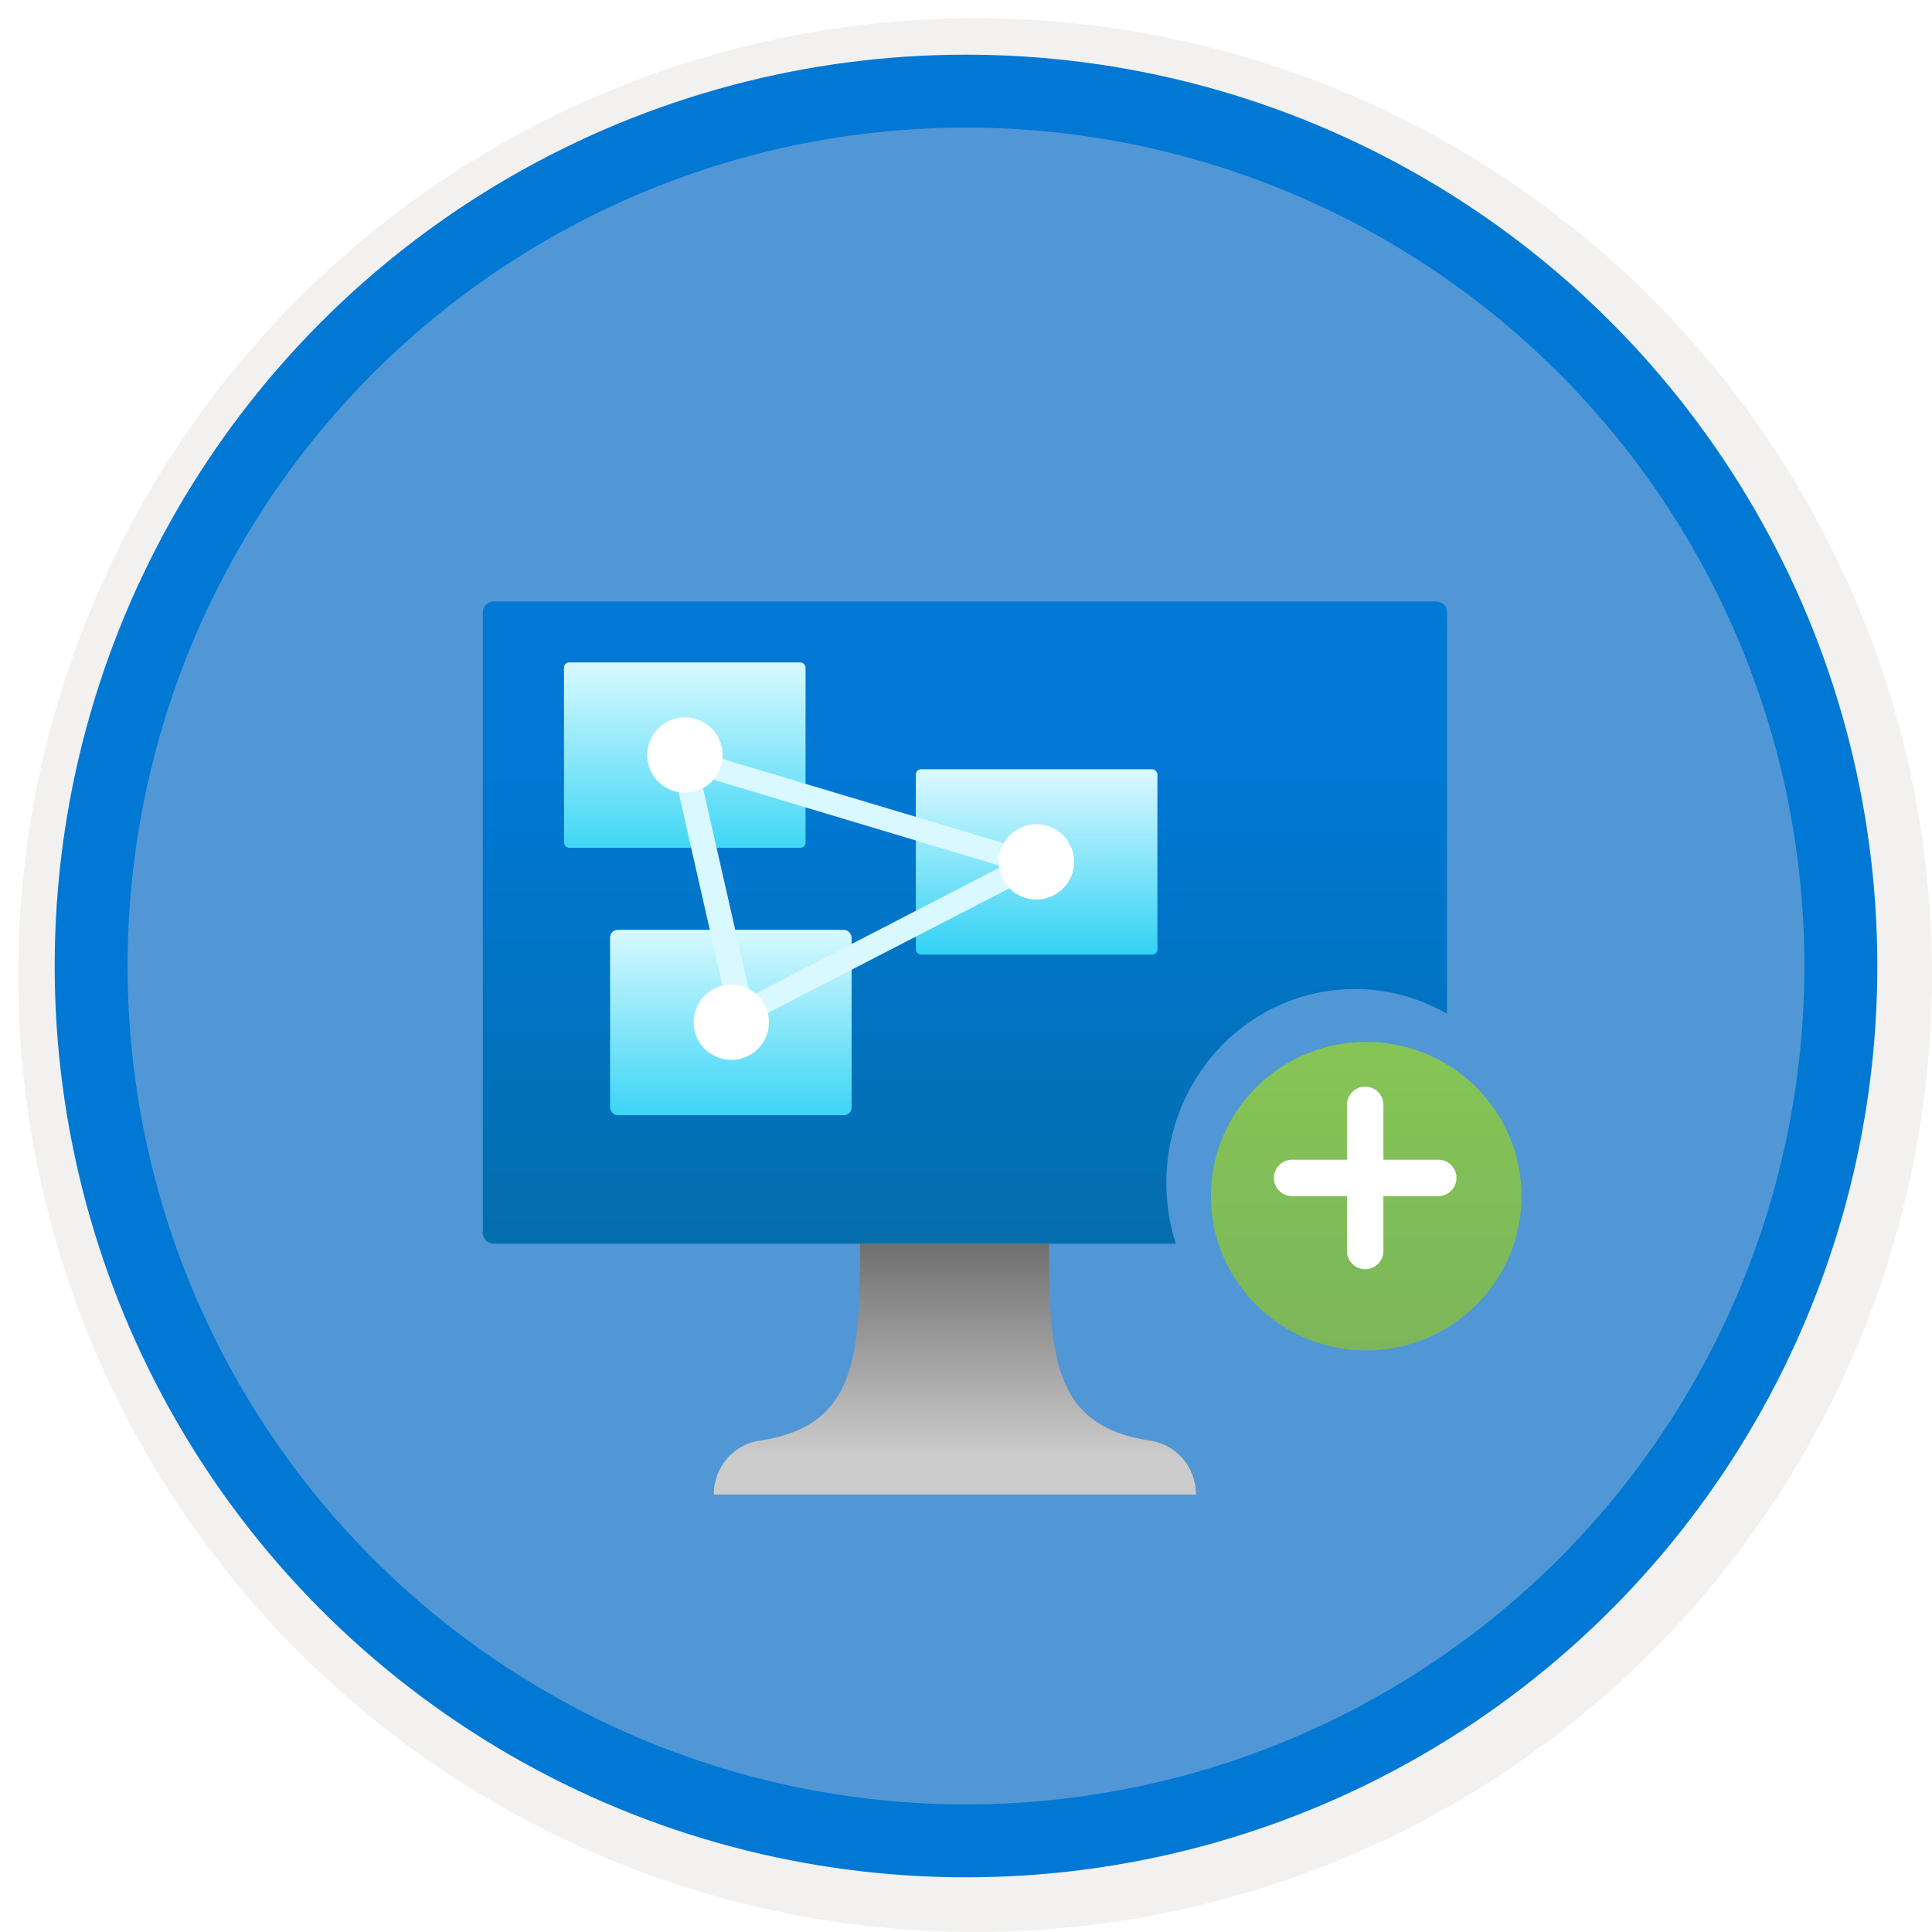 <svg width="106" height="106" viewBox="0 0 106 106" fill="none" xmlns="http://www.w3.org/2000/svg">
<g filter="url(#filter0_d)">
<circle cx="53" cy="53" r="49" fill="#5197D5"/>
<circle cx="53" cy="53" r="50.75" stroke="#F2F1F0" stroke-width="3.5"/>
</g>
<circle cx="53" cy="53" r="48" stroke="#0078D4" stroke-width="4"/>
<g filter="url(#filter1_d)">
<path fill-rule="evenodd" clip-rule="evenodd" d="M27.089 31C26.758 31 26.489 31.269 26.489 31.6V65.635C26.489 65.967 26.758 66.236 27.089 66.236H64.513C64.175 65.185 63.992 64.061 63.992 62.894C63.992 57.023 68.62 52.263 74.329 52.263C76.169 52.263 77.896 52.757 79.392 53.623V31.6C79.392 31.269 79.123 31 78.792 31H27.089Z" fill="url(#paint0_linear)"/>
<path d="M63 77.028C57.768 76.195 57.563 72.39 57.563 66.236H47.188C47.188 72.39 47.011 76.195 41.78 77.028C40.284 77.195 39.155 78.478 39.164 80H65.616C65.625 78.478 64.496 77.195 63 77.028Z" fill="url(#paint1_linear)"/>
<g filter="url(#filter2_d)">
<path fill-rule="evenodd" clip-rule="evenodd" d="M74.958 54.164C70.26 54.164 66.437 57.96 66.437 62.627C66.437 67.294 70.26 71.091 74.958 71.091C79.657 71.091 83.479 67.294 83.479 62.627C83.479 57.96 79.657 54.164 74.958 54.164Z" fill="url(#paint2_linear)"/>
<mask id="mask0" mask-type="alpha" maskUnits="userSpaceOnUse" x="66" y="54" width="18" height="18">
<path fill-rule="evenodd" clip-rule="evenodd" d="M74.958 54.164C70.26 54.164 66.437 57.96 66.437 62.627C66.437 67.294 70.26 71.091 74.958 71.091C79.657 71.091 83.479 67.294 83.479 62.627C83.479 57.96 79.657 54.164 74.958 54.164Z" fill="white"/>
</mask>
<g mask="url(#mask0)">
</g>
</g>
<path d="M78.91 62.627H70.892" stroke="white" stroke-width="2" stroke-linecap="round"/>
<path d="M74.901 58.618V66.636" stroke="white" stroke-width="2" stroke-linecap="round"/>
</g>
<rect x="30.944" y="36.345" width="13.253" height="10.169" rx="0.28" fill="url(#paint3_linear)"/>
<rect x="50.248" y="42.206" width="13.253" height="10.169" rx="0.28" fill="url(#paint4_linear)"/>
<rect x="33.472" y="51.016" width="13.253" height="10.169" rx="0.42" fill="url(#paint5_linear)"/>
<path fill-rule="evenodd" clip-rule="evenodd" d="M56.282 47.926L56.706 46.749L56.569 46.708L56.664 46.659L57.339 47.729L41.453 55.923L41.167 54.661L54.971 47.533L56.282 47.926ZM41.167 54.661L38.367 42.337L37.03 42.597L40.195 56.525L41.531 56.265L41.453 55.923L41.381 55.96L40.725 54.889L41.167 54.661ZM56.569 46.708L54.971 47.533L38.94 42.719L39.366 41.56L56.569 46.708Z" fill="#D9F8FF"/>
<circle cx="56.863" cy="47.286" r="2.068" transform="rotate(-32.41 56.863 47.286)" fill="white"/>
<circle cx="37.578" cy="41.425" r="2.068" transform="rotate(-32.41 37.578 41.425)" fill="white"/>
<circle cx="40.122" cy="56.083" r="2.068" transform="rotate(-32.41 40.122 56.083)" fill="white"/>
<defs>
<filter id="filter0_d" x="0.5" y="0.5" width="105.5" height="105.5" filterUnits="userSpaceOnUse" color-interpolation-filters="sRGB">
<feFlood flood-opacity="0" result="BackgroundImageFix"/>
<feColorMatrix in="SourceAlpha" type="matrix" values="0 0 0 0 0 0 0 0 0 0 0 0 0 0 0 0 0 0 127 0"/>
<feOffset dx="0.5" dy="0.5"/>
<feColorMatrix type="matrix" values="0 0 0 0 0.824 0 0 0 0 0.831 0 0 0 0 0.835 0 0 0 1 0"/>
<feBlend mode="normal" in2="BackgroundImageFix" result="effect1_dropShadow"/>
<feBlend mode="normal" in="SourceGraphic" in2="effect1_dropShadow" result="shape"/>
</filter>
<filter id="filter1_d" x="22.489" y="29" width="64.99" height="57" filterUnits="userSpaceOnUse" color-interpolation-filters="sRGB">
<feFlood flood-opacity="0" result="BackgroundImageFix"/>
<feColorMatrix in="SourceAlpha" type="matrix" values="0 0 0 0 0 0 0 0 0 0 0 0 0 0 0 0 0 0 127 0"/>
<feOffset dy="2"/>
<feGaussianBlur stdDeviation="2"/>
<feColorMatrix type="matrix" values="0 0 0 0 0 0 0 0 0 0 0 0 0 0 0 0 0 0 0.15 0"/>
<feBlend mode="normal" in2="BackgroundImageFix" result="effect1_dropShadow"/>
<feBlend mode="normal" in="SourceGraphic" in2="effect1_dropShadow" result="shape"/>
</filter>
<filter id="filter2_d" x="66.437" y="54.164" width="17.042" height="17.927" filterUnits="userSpaceOnUse" color-interpolation-filters="sRGB">
<feFlood flood-opacity="0" result="BackgroundImageFix"/>
<feColorMatrix in="SourceAlpha" type="matrix" values="0 0 0 0 0 0 0 0 0 0 0 0 0 0 0 0 0 0 127 0"/>
<feOffset dy="1"/>
<feColorMatrix type="matrix" values="0 0 0 0 0 0 0 0 0 0 0 0 0 0 0 0 0 0 0.102 0"/>
<feBlend mode="normal" in2="BackgroundImageFix" result="effect1_dropShadow"/>
<feBlend mode="normal" in="SourceGraphic" in2="effect1_dropShadow" result="shape"/>
</filter>
<linearGradient id="paint0_linear" x1="26.489" y1="31" x2="26.489" y2="66.236" gradientUnits="userSpaceOnUse">
<stop offset="0.271" stop-color="#0078D4"/>
<stop offset="1" stop-color="#036EAC"/>
</linearGradient>
<linearGradient id="paint1_linear" x1="65.616" y1="80" x2="65.616" y2="66.236" gradientUnits="userSpaceOnUse">
<stop offset="0.15" stop-color="#CCCCCC"/>
<stop offset="1" stop-color="#707070"/>
</linearGradient>
<linearGradient id="paint2_linear" x1="64.128" y1="49.577" x2="64.128" y2="71.091" gradientUnits="userSpaceOnUse">
<stop stop-color="#88C954"/>
<stop offset="1" stop-color="#7CB65A"/>
</linearGradient>
<linearGradient id="paint3_linear" x1="37.57" y1="36.345" x2="37.57" y2="46.515" gradientUnits="userSpaceOnUse">
<stop stop-color="#D9F9FF"/>
<stop offset="1" stop-color="#40D6F5"/>
</linearGradient>
<linearGradient id="paint4_linear" x1="50.248" y1="42.206" x2="50.248" y2="52.375" gradientUnits="userSpaceOnUse">
<stop stop-color="#DCF9FF"/>
<stop offset="1" stop-color="#32D2F4"/>
</linearGradient>
<linearGradient id="paint5_linear" x1="33.503" y1="51.016" x2="33.503" y2="61.166" gradientUnits="userSpaceOnUse">
<stop stop-color="#D8F9FF"/>
<stop offset="1" stop-color="#3CD5F5"/>
</linearGradient>
</defs>
</svg>
